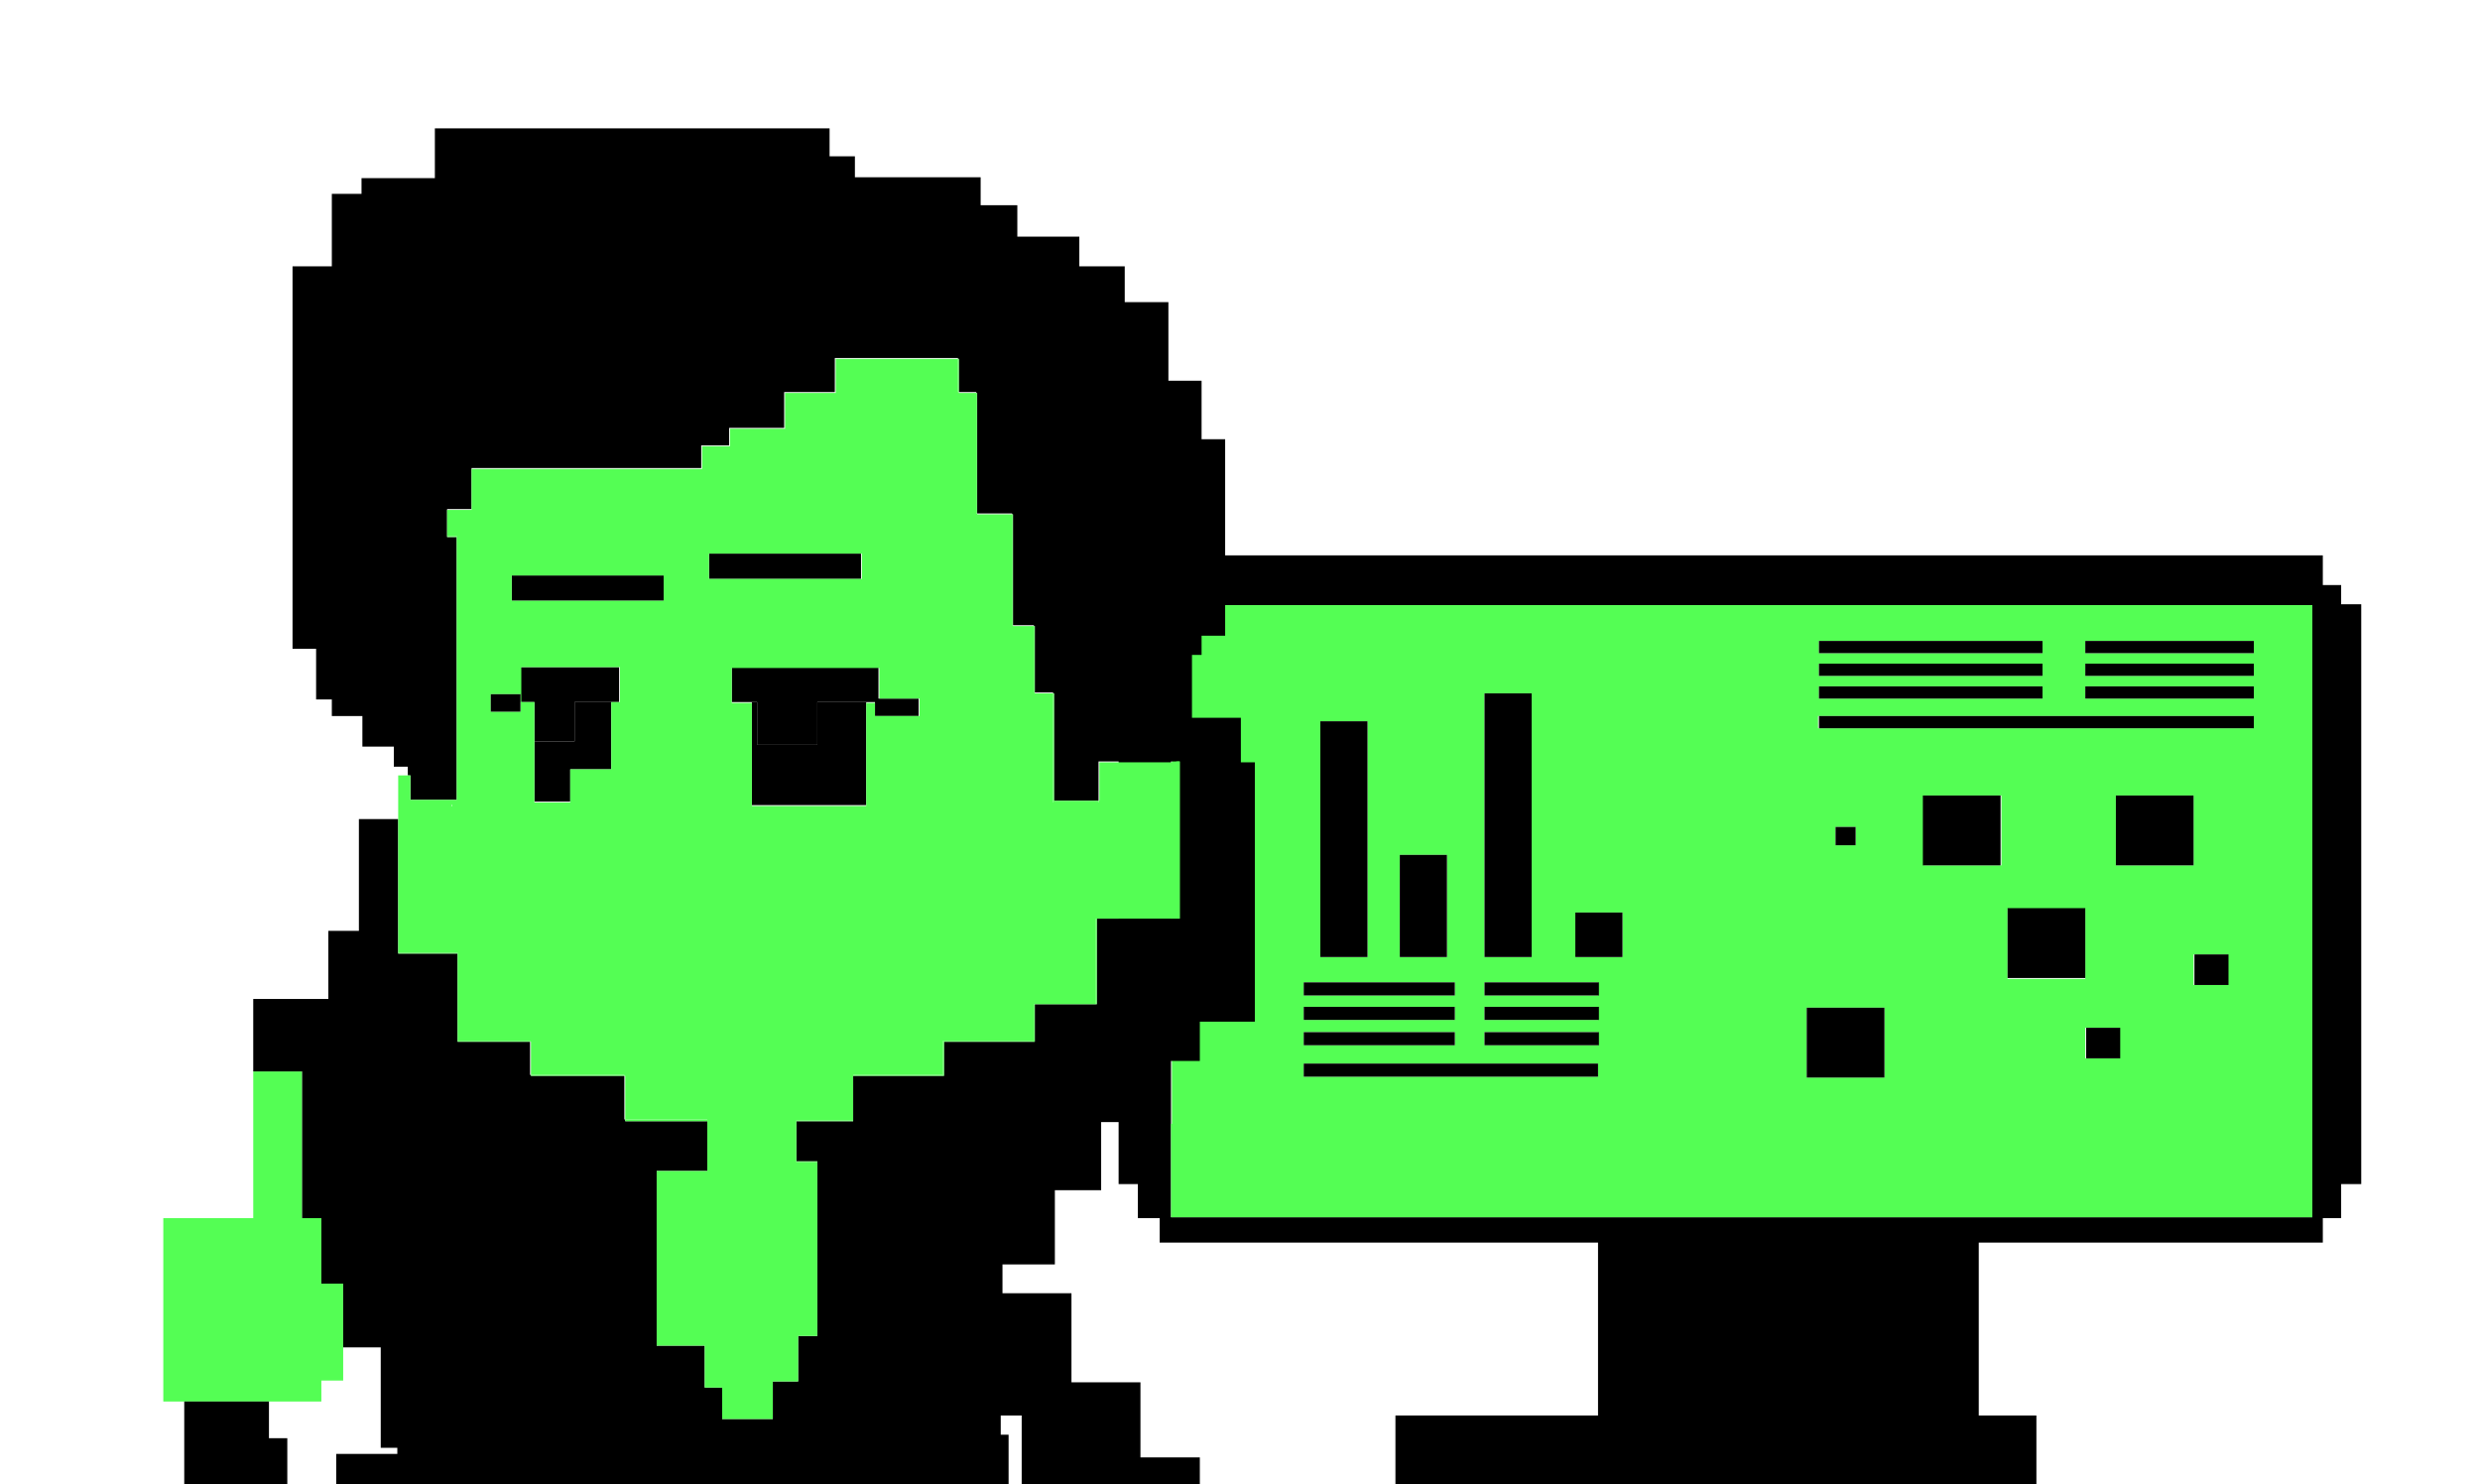 <svg id="evwhcjpiateq1" xmlns="http://www.w3.org/2000/svg" xmlns:xlink="http://www.w3.org/1999/xlink" viewBox="0 0 284 170" shape-rendering="geometricPrecision" text-rendering="geometricPrecision"><style><![CDATA[#evwhcjpiateq32_ts {animation: evwhcjpiateq32_ts__ts 1000ms linear infinite normal forwards}@keyframes evwhcjpiateq32_ts__ts { 0% {transform: translate(224.65px,95.1px) scale(1,1)} 50% {transform: translate(224.65px,95.1px) scale(1.5,1.5)} 100% {transform: translate(224.65px,95.1px) scale(1,1)} }#evwhcjpiateq36_ts {animation: evwhcjpiateq36_ts__ts 1000ms linear infinite normal forwards}@keyframes evwhcjpiateq36_ts__ts { 0% {transform: translate(234.35px,108px) scale(1,1)} 50% {transform: translate(234.35px,108px) scale(0.8,0.8)} 100% {transform: translate(234.35px,108px) scale(1,1)} }#evwhcjpiateq77_to {animation: evwhcjpiateq77_to__to 1000ms linear infinite normal forwards}@keyframes evwhcjpiateq77_to__to { 0% {transform: translate(57.9px,80.5px)} 50% {transform: translate(57.9px,78.5px)} 100% {transform: translate(57.9px,80.5px)} }]]></style><g id="evwhcjpiateq2"><polygon id="evwhcjpiateq3" points="65.8,80.4 65.8,82 65.8,84.9 64.8,84.9 61.2,84.9 61.2,85.4 61.2,85.9 61.2,87.7 61.2,88.7 61.2,89.9 61.2,91.8 62,91.8 64.8,91.8 65.3,91.8 65.3,89.9 65.3,88.1 66.3,88.1 69.3,88.1 70,88.1 70,87.7 70,85.9 70,85.4 70,82 70,80.4 66.3,80.4" fill="rgb(0,0,0)" stroke="none" stroke-width="1"/><polygon id="evwhcjpiateq4" points="98.3,80.4 93.8,80.4 93.6,80.4 93.6,82 93.6,85.3 91.5,85.3 86.7,85.3 86.7,82 86.7,80.4 86.1,80.4 86.1,82 86.1,85.4 86.1,85.9 86.1,87.7 86.1,89.9 86.1,92.2 91.5,92.2 93.8,92.2 99.2,92.2 99.2,89.9 99.2,87.7 99.2,85.9 99.2,82 99.2,80.4" fill="rgb(0,0,0)" stroke="none" stroke-width="1"/></g><g id="evwhcjpiateq5"><polygon id="evwhcjpiateq6" points="59.6,76.4 59.6,80.1 59.6,80.4 61.2,80.4 61.2,82 61.2,84.9 64.8,84.9 65.8,84.9 65.8,82 65.8,80.4 66.3,80.4 70,80.4 70.9,80.4 70.9,76.4 61.3,76.4" fill="rgb(0,0,0)" stroke="none" stroke-width="1"/><polygon id="evwhcjpiateq7" points="103,80 100.6,80 100.6,79.3 100.6,76.4 98.3,76.4 83.8,76.4 83.8,80.4 86.1,80.4 86.7,80.4 86.7,82 86.7,85.3 91.5,85.3 93.6,85.3 93.6,82 93.6,80.4 93.8,80.4 93.8,80.4 98.3,80.4 99.2,80.4 100.2,80.4 100.2,82 103,82 105.2,82 105.2,80" fill="rgb(0,0,0)" stroke="none" stroke-width="1"/></g><path id="evwhcjpiateq8" d="M268.1,69.2L268.1,67L266,67L266,63.6L132.8,63.6L132.8,67L130.3,67L130.3,69.3L128.1,69.3L128.1,132.6L128.1,135.6L128.4,135.6L130.3,135.6L130.3,139.5L132.8,139.5L132.8,142.3L183,142.3L183,162.1L159.8,162.1L159.8,170L233.2,170L233.2,162.1L226.6,162.1L226.6,142.3L266,142.3L266,139.5L268.1,139.5L268.1,135.6L270.4,135.6L270.4,69.2L268.1,69.2ZM264.8,128.7L264.8,128.7L264.8,129.4L264.8,135.6L264.8,139.4L134.1,139.4L134.1,135.6L134.1,129.4L134.1,128.7L134.1,69.3L199.4,69.3L264.8,69.3L264.8,128.7Z" fill="rgb(0,0,0)" stroke="none" stroke-width="1"/><path id="evwhcjpiateq9" d="M199.5,69.3L199.5,69.3L134.2,69.3L134.2,128.7L134.1,128.7L134.1,129.4L134.1,135.6L134.1,139.4L264.8,139.4L264.8,135.6L264.8,129.4L264.8,128.7L264.8,69.3L199.5,69.3ZM238.8,73.4L258.1,73.4L258.1,74.8L238.8,74.8L238.8,73.4ZM238.8,76L258.1,76L258.1,77.4L238.8,77.4L238.8,76ZM238.8,78.6L258.1,78.6L258.1,80L238.8,80L238.8,78.6ZM208.3,73.4L233.9,73.4L233.9,74.8L208.3,74.8L208.3,73.4ZM208.3,76L233.9,76L233.9,77.4L208.3,77.4L208.3,76ZM208.3,78.6L233.9,78.6L233.9,80L208.3,80L208.3,78.6ZM208.2,82L208.2,82L258,82L258,83.4L208.2,83.4L208.2,82ZM238.8,117.7L242.7,117.7L242.7,121.2L238.8,121.2L238.8,117.7ZM229.9,112.1L229.9,104.1L238.8,104.1L238.8,112.1L229.9,112.1ZM242.3,99.1L242.3,91.1L251.2,91.1L251.2,99.1L242.3,99.1ZM251.2,109.3L255.1,109.3L255.1,112.8L251.2,112.8L251.2,109.3ZM229.2,91.1L229.2,99.1L220.3,99.1L220.3,91.1L229.2,91.1ZM212.5,94.7L212.5,96.8L210.2,96.8L210.2,94.7L212.5,94.7ZM206.9,115.4L215.8,115.4L215.8,123.4L206.9,123.4L206.9,115.4ZM180.4,104.5L185.8,104.5L185.8,109.6L180.4,109.6L180.4,104.5ZM170,79.4L175.4,79.4L175.4,109.6L170,109.6L170,79.4ZM170,112.5L183,112.5L183,114L170,114L170,112.5ZM170,115.3L183,115.3L183,116.8L170,116.8L170,115.3ZM170,118.2L183,118.2L183,119.7L170,119.7L170,118.2ZM160.3,97.9L165.7,97.9L165.7,109.6L160.3,109.6L160.3,97.9ZM151.2,82.6L156.6,82.6L156.6,109.6L151.2,109.6L151.2,82.6ZM149.3,112.5L166.6,112.5L166.6,114L149.3,114L149.3,112.5ZM149.3,115.3L166.6,115.3L166.6,116.8L149.3,116.8L149.3,115.3ZM149.3,118.2L166.6,118.2L166.6,119.7L149.3,119.7L149.3,118.2ZM149.3,121.8L183,121.8L183,123.3L149.3,123.3L149.3,121.8Z" fill="rgb(84,254,84)" stroke="none" stroke-width="1"/><g id="evwhcjpiateq10"><rect id="evwhcjpiateq11" width="25.6" height="1.4" rx="0" ry="0" transform="matrix(1 0 0 1 208.3 73.4)" fill="rgb(0,0,0)" stroke="none" stroke-width="1"/><rect id="evwhcjpiateq12" width="19.3" height="1.4" rx="0" ry="0" transform="matrix(1 0 0 1 238.8 73.4)" fill="rgb(0,0,0)" stroke="none" stroke-width="1"/><rect id="evwhcjpiateq13" width="25.6" height="1.4" rx="0" ry="0" transform="matrix(1 0 0 1 208.3 76)" fill="rgb(0,0,0)" stroke="none" stroke-width="1"/><rect id="evwhcjpiateq14" width="19.3" height="1.4" rx="0" ry="0" transform="matrix(1 0 0 1 238.8 76)" fill="rgb(0,0,0)" stroke="none" stroke-width="1"/><rect id="evwhcjpiateq15" width="25.6" height="1.4" rx="0" ry="0" transform="matrix(1 0 0 1 208.3 78.6)" fill="rgb(0,0,0)" stroke="none" stroke-width="1"/><rect id="evwhcjpiateq16" width="19.3" height="1.4" rx="0" ry="0" transform="matrix(1 0 0 1 238.8 78.6)" fill="rgb(0,0,0)" stroke="none" stroke-width="1"/><rect id="evwhcjpiateq17" width="49.8" height="1.4" rx="0" ry="0" transform="matrix(1 0 0 1 208.3 82)" fill="rgb(0,0,0)" stroke="none" stroke-width="1"/></g><g id="evwhcjpiateq18"><rect id="evwhcjpiateq19" width="5.4" height="27" rx="0" ry="0" transform="matrix(1 0 0 1 151.2 82.6)" fill="rgb(0,0,0)" stroke="none" stroke-width="1"/><rect id="evwhcjpiateq20" width="5.4" height="11.7" rx="0" ry="0" transform="matrix(1 0 0 1 160.3 97.9)" fill="rgb(0,0,0)" stroke="none" stroke-width="1"/><rect id="evwhcjpiateq21" width="5.4" height="30.2" rx="0" ry="0" transform="matrix(1 0 0 1 170 79.4)" fill="rgb(0,0,0)" stroke="none" stroke-width="1"/><rect id="evwhcjpiateq22" width="17.3" height="1.5" rx="0" ry="0" transform="matrix(1 0 0 1 149.3 112.5)" fill="rgb(0,0,0)" stroke="none" stroke-width="1"/><rect id="evwhcjpiateq23" width="13.1" height="1.5" rx="0" ry="0" transform="matrix(1 0 0 1 170 112.5)" fill="rgb(0,0,0)" stroke="none" stroke-width="1"/><rect id="evwhcjpiateq24" width="17.3" height="1.5" rx="0" ry="0" transform="matrix(1 0 0 1 149.3 115.3)" fill="rgb(0,0,0)" stroke="none" stroke-width="1"/><rect id="evwhcjpiateq25" width="13.1" height="1.5" rx="0" ry="0" transform="matrix(1 0 0 1 170 115.3)" fill="rgb(0,0,0)" stroke="none" stroke-width="1"/><rect id="evwhcjpiateq26" width="17.3" height="1.5" rx="0" ry="0" transform="matrix(1 0 0 1 149.3 118.2)" fill="rgb(0,0,0)" stroke="none" stroke-width="1"/><rect id="evwhcjpiateq27" width="13.1" height="1.5" rx="0" ry="0" transform="matrix(1 0 0 1 170 118.2)" fill="rgb(0,0,0)" stroke="none" stroke-width="1"/><rect id="evwhcjpiateq28" width="33.7" height="1.5" rx="0" ry="0" transform="matrix(1 0 0 1 149.3 121.8)" fill="rgb(0,0,0)" stroke="none" stroke-width="1"/><rect id="evwhcjpiateq29" width="5.4" height="5.1" rx="0" ry="0" transform="matrix(1 0 0 1 180.4 104.5)" fill="rgb(0,0,0)" stroke="none" stroke-width="1"/></g><g id="evwhcjpiateq30"><rect id="evwhcjpiateq31" width="8.9" height="8" rx="0" ry="0" transform="matrix(1 0 0 1 206.9 115.4)" fill="rgb(0,0,0)" stroke="none" stroke-width="1"/><g id="evwhcjpiateq32_ts" transform="translate(224.65,95.1) scale(1,1)"><rect id="evwhcjpiateq32" width="8.9" height="8" rx="0" ry="0" transform="translate(-4.45,-4)" fill="rgb(0,0,0)" stroke="none" stroke-width="1"/></g><rect id="evwhcjpiateq33" width="3.9" height="3.5" rx="0" ry="0" transform="matrix(1 0 0 1 238.9 117.7)" fill="rgb(0,0,0)" stroke="none" stroke-width="1"/></g><g id="evwhcjpiateq34"><rect id="evwhcjpiateq35" width="2.3" height="2.1" rx="0" ry="0" transform="matrix(1 0 0 1 210.2 94.7)" fill="rgb(0,0,0)" stroke="none" stroke-width="1"/><g id="evwhcjpiateq36_ts" transform="translate(234.35,108) scale(1,1)"><rect id="evwhcjpiateq36" width="8.9" height="8" rx="0" ry="0" transform="translate(-4.45,-4)" fill="rgb(0,0,0)" stroke="none" stroke-width="1"/></g><rect id="evwhcjpiateq37" width="8.9" height="8" rx="0" ry="0" transform="matrix(1 0 0 1 242.3 91.1)" fill="rgb(0,0,0)" stroke="none" stroke-width="1"/><rect id="evwhcjpiateq38" width="3.9" height="3.5" rx="0" ry="0" transform="matrix(1 0 0 1 251.3 109.3)" fill="rgb(0,0,0)" stroke="none" stroke-width="1"/></g><rect id="evwhcjpiateq39" width="2.8" height="0.1" rx="0" ry="0" transform="matrix(1 0 0 1 51.2 58.3)" fill="none" stroke="none" stroke-width="1"/><polygon id="evwhcjpiateq40" points="58.6,53.7 61.3,53.7 80.4,53.7 80.4,51.1 83.6,51.1 83.6,49.1 89.9,49.1 89.9,45 91.4,45 91.7,45 95.2,45 95.7,45 95.7,41.1 98.4,41.1 103,41.1 109.7,41.1 109.7,41 102.9,41 98.3,41 95.6,41 95.6,44.9 95.1,44.9 91.6,44.9 91.3,44.9 89.8,44.9 89.8,49 83.5,49 83.5,51 80.3,51 80.3,53.6 61.2,53.6 58.5,53.6 56,53.6 54,53.6 54,53.7 56,53.7" fill="none" stroke="none" stroke-width="1"/><rect id="evwhcjpiateq41" width="2" height="0.1" rx="0" ry="0" transform="matrix(1 0 0 1 109.8 44.9)" fill="none" stroke="none" stroke-width="1"/><polygon id="evwhcjpiateq42" points="45.5,166.5 45.5,165.8 43.6,165.8 43.6,154.3 39.3,154.3 39.3,158.1 36.8,158.1 36.8,160.5 30.8,160.5 30.8,164.7 32.9,164.7 32.9,170.4 38.5,170.4 38.5,166.5" fill="none" stroke="none" stroke-width="1"/><polygon id="evwhcjpiateq43" points="100.7,76.5 98.4,76.5 83.8,76.5 83.8,80.5 86.1,80.5 86.1,82 86.1,85.4 86.1,85.9 86.1,87.7 86.1,89.9 86.1,92.3 91.5,92.3 93.8,92.3 93.9,92.3 99.2,92.3 99.2,90 99.2,87.8 99.2,86 99.2,82 99.2,80.5 100.2,80.5 100.2,82 103,82 105.3,82 105.3,80 103.1,80 100.7,80 100.7,79.4" fill="none" stroke="none" stroke-width="1"/><polygon id="evwhcjpiateq44" points="125.9,87.8 125.9,87.3 131,87.3 133.9,87.3 134.7,87.3 134.7,87.2 134.5,87.2 133.7,87.2 130.9,87.2 125.8,87.2 125.8,87.7 125.8,91.7 125.9,91.7" fill="none" stroke="none" stroke-width="1"/><rect id="evwhcjpiateq45" width="2.1" height="0.1" rx="0" ry="0" transform="matrix(1 0 0 1 118.5 79.3)" fill="none" stroke="none" stroke-width="1"/><rect id="evwhcjpiateq46" width="0.1" height="2.9" rx="0" ry="0" transform="matrix(1 0 0 1 98.6 63.4)" fill="none" stroke="none" stroke-width="1"/><rect id="evwhcjpiateq47" width="2.4" height="0.1" rx="0" ry="0" transform="matrix(1 0 0 1 116 71.6)" fill="none" stroke="none" stroke-width="1"/><rect id="evwhcjpiateq48" width="4" height="0.1" rx="0" ry="0" transform="matrix(1 0 0 1 111.9 58.8)" fill="none" stroke="none" stroke-width="1"/><rect id="evwhcjpiateq49" width="0.1" height="0.2" rx="0" ry="0" transform="matrix(1 0 0 1 51.7 92.1)" fill="none" stroke="none" stroke-width="1"/><rect id="evwhcjpiateq50" width="0.1" height="3.8" rx="0" ry="0" transform="matrix(1 0 0 1 60.7 119.3)" fill="none" stroke="none" stroke-width="1"/><polygon id="evwhcjpiateq51" points="71.6,123.2 71.5,123.2 71.5,124.1 71.5,128.2 71.6,128.2 71.6,124.2" fill="none" stroke="none" stroke-width="1"/><rect id="evwhcjpiateq52" width="0" height="0.7" rx="0" ry="0" transform="matrix(1 0 0 1 93.6 133.1)" fill="none" stroke="none" stroke-width="1"/><polygon id="evwhcjpiateq53" points="59.7,76.4 59.7,80.1 59.7,80.4 61.2,80.4 61.2,81.9 61.2,84.9 61.2,85.4 61.2,85.9 61.2,87.7 61.2,88.7 61.2,89.9 61.2,91.9 62,91.9 64.9,91.9 65.3,91.9 65.3,91.8 65.3,89.9 65.3,88.1 66.3,88.1 69.3,88.1 70,88.1 70,87.8 70,86 70,85.5 70,82 70,80.4 71,80.4 71,76.4 61.4,76.4" fill="none" stroke="none" stroke-width="1"/><polygon id="evwhcjpiateq54" points="59.6,80.1 59.6,79.5 56.2,79.5 56.2,80.1 56.2,81.5 59.6,81.5" fill="none" stroke="none" stroke-width="1"/><polygon id="evwhcjpiateq55" points="117,162.1 114.6,162.1 114.6,164.3 115.5,164.3 115.5,170.4 117,170.4" fill="none" stroke="none" stroke-width="1"/><polygon id="evwhcjpiateq56" points="36.8,160.5 36.8,158.1 39.3,158.1 39.3,154.3 39.3,147 36.8,147 36.8,144 36.8,139.5 35.6,139.5 34.6,139.5 34.6,122.7 29,122.7 29,139.5 18.7,139.5 18.7,160.5 21.1,160.5 30.8,160.5" fill="rgb(84,254,84)" stroke="none" stroke-width="1"/><polygon id="evwhcjpiateq57" points="32.9,164.7 30.8,164.7 30.8,160.5 21.1,160.5 21.1,170.4 32.9,170.4" fill="rgb(0,0,0)" stroke="none" stroke-width="1"/><polygon id="evwhcjpiateq58" points="34.6,139.5 35.6,139.5 36.8,139.5 36.8,144 36.8,147 39.3,147 39.3,154.3 43.6,154.3 43.6,165.8 45.5,165.8 45.5,166.5 38.5,166.5 38.5,170.4 115.5,170.4 115.5,164.3 114.6,164.3 114.6,162.1 117,162.1 117,170.4 137.4,170.4 137.4,166.9 130.6,166.9 130.6,158.3 122.7,158.3 122.7,148.1 114.8,148.1 114.8,144.8 120.8,144.8 120.8,136.3 126.1,136.3 126.1,128.5 130,128.5 130,121.5 137.4,121.5 137.4,117 143.7,117 143.7,87.3 142.1,87.3 142.1,82.2 136.5,82.2 136.5,75 137.6,75 137.6,72.8 140.3,72.8 140.3,50.3 137.6,50.3 137.6,43.6 133.8,43.6 133.8,34.6 128.8,34.6 128.8,30.5 123.6,30.5 123.6,27.1 116.5,27.1 116.5,23.5 112.3,23.5 112.3,20.3 97.9,20.3 97.9,17.9 95,17.9 95,14.7 49.8,14.7 49.8,20.4 41.4,20.4 41.4,22.2 38,22.2 38,30.5 33.5,30.5 33.5,74.3 36.2,74.3 36.2,80.1 38,80.1 38,82 41.5,82 41.5,85.5 45.1,85.5 45.1,87.8 46.7,87.8 46.7,88.8 47,88.8 47,91.6 51.2,91.6 52.3,91.6 52.3,88.8 52.3,87.8 52.3,86 52.3,85.5 52.3,82.9 52.3,82 52.3,80.3 52.3,80.2 52.3,74.5 52.3,74.4 52.3,67.1 52.3,67 52.3,61.5 51.2,61.5 51.2,61.4 51.2,58.4 51.2,58.3 54,58.3 54,53.7 54,53.6 56,53.6 58.5,53.6 61.2,53.6 80.3,53.6 80.3,51 83.5,51 83.5,49 89.8,49 89.8,44.9 91.3,44.9 91.6,44.9 95.1,44.9 95.6,44.9 95.6,41 98.3,41 102.9,41 109.7,41 109.7,41.1 109.8,41.1 109.8,44.9 111.8,44.9 111.8,45 111.9,45 111.9,47.5 111.9,53.8 111.9,54.3 111.9,58.8 115.9,58.8 115.9,58.9 116,58.9 116,66 116,67.6 116,71.6 118.4,71.6 118.4,71.7 118.5,71.7 118.5,79.3 120.6,79.3 120.6,79.4 120.7,79.4 120.7,86 120.7,87.8 120.7,91.7 125.8,91.7 125.8,87.7 125.8,87.2 130.9,87.2 133.7,87.2 134.5,87.2 134.7,87.2 134.8,87.2 135.1,87.2 135.1,87.3 135.1,91.8 135.1,101.2 135.1,105.2 134.8,105.2 134.8,105.2 134.5,105.2 132.8,105.2 132.5,105.2 131.1,105.2 131,105.2 130.1,105.2 130,105.2 129.8,105.2 129.7,105.2 126.4,105.2 126.3,105.2 125.6,105.2 125.6,106.6 125.6,109.6 125.6,115 125.5,115 119.1,115 119,115 118.9,115 118.5,115 118.5,115.2 118.5,119.3 115.1,119.3 110.9,119.3 109.8,119.3 108.1,119.3 108.1,123.2 107.9,123.2 107,123.2 99.8,123.2 97.7,123.2 97.7,124.1 97.7,124.2 97.7,124.5 97.7,124.6 97.7,128.3 97.7,128.4 93.6,128.4 91.2,128.4 91.2,132.3 91.2,132.4 91.2,133 93.6,133 93.6,133.1 93.6,133.1 93.6,133.8 93.6,133.8 93.6,134.2 93.6,138.1 93.6,139.2 93.6,153 91.4,153 91.4,158.2 88.5,158.2 88.5,161.9 88.5,162.5 83.8,162.5 82.7,162.5 82.7,158.9 80.7,158.9 80.7,154.3 80.7,154.1 77.1,154.1 75.2,154.1 75.2,146.4 75.2,139.2 75.2,138.1 75.2,134.2 75.2,134.1 81,134.1 81,133.8 81,128.9 81,128.4 71.6,128.4 71.6,128.2 71.5,128.2 71.5,124.1 71.5,123.2 60.8,123.2 60.8,123.1 60.7,123.1 60.7,119.3 52.4,119.3 52.4,119.2 52.4,114.5 52.4,114.4 52.4,112.6 52.4,112.5 52.4,109.2 52.3,109.2 49.2,109.2 48.7,109.2 46.7,109.2 45.6,109.2 45.6,109.1 45.6,106.7 45.6,106.6 45.6,93.9 45.6,93.8 41.1,93.8 41.1,106.6 37.6,106.6 37.6,114.4 29,114.4 29,122.7 34.6,122.7" fill="rgb(0,0,0)" stroke="none" stroke-width="1"/><polygon id="evwhcjpiateq59" points="76,68.8 76,66.9 76,65.9 61.3,65.9 58.6,65.9 58.6,66.9 58.6,68.8 61.3,68.8" fill="rgb(0,0,0)" stroke="none" stroke-width="1"/><polygon id="evwhcjpiateq60" points="95.1,66.3 98.3,66.3 98.4,66.3 98.6,66.3 98.6,63.4 98.4,63.4 98.3,63.4 95.1,63.4 91.3,63.4 81.2,63.4 81.2,66.3 91.3,66.3" fill="rgb(0,0,0)" stroke="none" stroke-width="1"/><path id="evwhcjpiateq61" d="M45.6,106.6L45.6,106.7L45.6,109.1L46.7,109.1L48.7,109.1L49.2,109.1L52.2,109.1L52.4,109.1L52.4,109.2L52.4,112.5L52.4,112.6L52.4,114.4L52.4,114.5L52.4,119.2L60.7,119.2L60.7,119.3L60.8,119.3L60.8,123.1L71.5,123.1L71.5,123.2L71.6,123.2L71.6,124.2L71.6,128.2L81,128.2L81,128.4L81,128.9L81,133.8L81,134.1L75.2,134.1L75.2,134.2L75.2,138.1L75.2,139.2L75.2,146.4L75.2,154.1L77.1,154.1L80.7,154.1L80.7,154.3L80.7,158.9L82.7,158.9L82.7,162.5L83.8,162.5L88.5,162.5L88.5,161.9L88.5,158.2L91.4,158.2L91.4,153L93.6,153L93.6,139.2L93.6,138.1L93.6,134.2L93.6,133.8L93.6,133.1L91.2,133.1L91.2,133L91.2,132.4L91.2,132.3L91.2,128.4L91.2,128.3L93.6,128.3L97.7,128.3L97.7,124.6L97.7,124.5L97.7,124.2L97.7,124.1L97.7,123.2L97.7,123.1L99.8,123.1L107,123.1L107.8,123.1L108,123.1L108,119.2L109.7,119.2L110.8,119.2L115,119.2L118.4,119.2L118.4,115.1L118.4,115L118.5,115L118.9,115L119,115L119.1,115L125.5,115L125.5,109.6L125.5,106.6L125.5,105.2L125.6,105.2L126.3,105.2L126.4,105.2L129.7,105.2L129.8,105.2L130,105.2L130.1,105.2L131,105.2L131.1,105.2L132.5,105.2L132.8,105.2L134.5,105.2L134.8,105.2L134.8,105.2L134.8,101.2L134.8,91.8L134.8,87.3L134.8,87.2L134.7,87.2L134.7,87.3L133.9,87.3L131,87.3L125.9,87.3L125.9,87.8L125.9,91.7L125.8,91.7L125.8,91.9L125.4,91.9L123.5,91.9L121.4,91.9L120.6,91.9L120.6,87.7L120.6,85.9L120.6,79.4L118.5,79.4L118.5,79.3L118.4,79.3L118.4,71.7L116,71.7L116,71.6L115.9,71.6L115.9,67.5L115.9,65.9L115.9,58.9L111.9,58.9L111.9,58.8L111.8,58.8L111.8,54.2L111.8,53.7L111.8,47.4L111.8,45L109.8,45L109.8,44.9L109.7,44.9L109.7,41.1L103,41.1L98.4,41.1L95.7,41.1L95.7,45L95.2,45L91.7,45L91.4,45L89.9,45L89.9,49.1L83.6,49.1L83.6,51.1L80.4,51.1L80.4,53.7L61.3,53.7L58.6,53.7L56,53.7L54,53.7L54,58.3L54,58.4L51.2,58.4L51.2,61.4L52.3,61.4L52.3,61.5L52.3,67L52.3,67.1L52.3,74.4L52.3,74.5L52.3,80.2L52.3,80.3L52.3,82L52.3,82.9L52.3,85.5L52.3,86L52.3,87.8L52.3,88.8L52.3,91.6L51.2,91.6L47,91.6L47,88.8L46.7,88.8L45.6,88.8L45.6,93.8L45.6,93.9L45.6,106.6ZM103.1,80L105.3,80L105.3,82L103,82L100.2,82L100.2,80.5L99.2,80.5L99.2,82L99.2,86L99.2,87.8L99.2,90L99.2,92.3L93.9,92.3L93.8,92.3L91.5,92.3L86.1,92.3L86.1,89.9L86.1,87.7L86.1,85.9L86.1,85.4L86.1,82L86.1,80.5L83.8,80.5L83.8,76.5L98.4,76.5L100.7,76.5L100.7,79.4L100.7,80L103.1,80ZM81.2,63.4L91.3,63.4L95.1,63.4L98.3,63.4L98.4,63.4L98.6,63.4L98.7,63.4L98.7,66.3L98.6,66.3L98.4,66.3L98.3,66.3L95.1,66.3L91.3,66.3L81.2,66.3L81.2,63.4ZM71,80.4L70,80.4L70,82L70,85.5L70,86L70,87.8L70,88.1L69.3,88.1L66.3,88.1L65.3,88.1L65.3,89.9L65.3,91.8L65.3,91.9L64.9,91.9L62,91.9L61.2,91.9L61.2,89.9L61.2,88.7L61.2,87.7L61.2,85.9L61.2,85.4L61.2,84.9L61.2,81.9L61.2,80.4L59.7,80.4L59.7,80.1L59.7,76.4L61.4,76.4L71,76.4L71,80.4ZM58.6,66.9L58.6,65.9L61.3,65.9L76,65.9L76,66.9L76,68.8L61.3,68.8L58.6,68.8L58.6,66.9ZM56.2,80.1L56.2,79.5L59.6,79.5L59.6,80.1L59.6,81.5L56.2,81.5L56.2,80.1ZM51.7,92.1L51.7,92.1L51.8,92.3L51.7,92.3L51.7,92.1Z" fill="rgb(84,254,84)" stroke="none" stroke-width="1"/><polygon id="evwhcjpiateq62" points="111.8,53.7 111.8,54.2 111.8,58.8 111.9,58.8 111.9,54.3 111.9,53.8 111.9,47.5 111.9,45 111.8,45 111.8,47.4" fill="rgb(84,254,84)" stroke="none" stroke-width="1"/><polygon id="evwhcjpiateq63" points="52.2,109.1 49.2,109.1 48.7,109.1 46.7,109.1 45.6,109.1 45.6,109.2 46.7,109.2 48.7,109.2 49.2,109.2 52.3,109.2 52.4,109.2 52.4,109.1" fill="rgb(84,254,84)" stroke="none" stroke-width="1"/><rect id="evwhcjpiateq64" width="0.1" height="7.6" rx="0" ry="0" transform="matrix(1 0 0 1 118.4 71.7)" fill="rgb(84,254,84)" stroke="none" stroke-width="1"/><polygon id="evwhcjpiateq65" points="120.6,87.7 120.6,91.9 121.4,91.9 123.5,91.9 125.4,91.9 125.8,91.9 125.8,91.7 120.7,91.7 120.7,87.8 120.7,86 120.7,79.4 120.6,79.4 120.6,85.9" fill="rgb(84,254,84)" stroke="none" stroke-width="1"/><rect id="evwhcjpiateq66" width="1.1" height="0.1" rx="0" ry="0" transform="matrix(1 0 0 1 51.2 61.4)" fill="rgb(84,254,84)" stroke="none" stroke-width="1"/><polygon id="evwhcjpiateq67" points="134.8,91.8 134.8,101.2 134.8,105.2 135.1,105.2 135.1,101.2 135.1,91.8 135.1,87.3 135.1,87.2 134.8,87.2 134.8,87.3" fill="rgb(84,254,84)" stroke="none" stroke-width="1"/><rect id="evwhcjpiateq68" width="0.1" height="3.8" rx="0" ry="0" transform="matrix(1 0 0 1 109.7 41.1)" fill="rgb(84,254,84)" stroke="none" stroke-width="1"/><polygon id="evwhcjpiateq69" points="115.9,67.5 115.9,71.6 116,71.6 116,67.6 116,66 116,58.9 115.9,58.9 115.9,65.9" fill="rgb(84,254,84)" stroke="none" stroke-width="1"/><rect id="evwhcjpiateq70" width="10.7" height="0.1" rx="0" ry="0" transform="matrix(1 0 0 1 60.8 123.1)" fill="rgb(84,254,84)" stroke="none" stroke-width="1"/><rect id="evwhcjpiateq71" width="8.3" height="0.1" rx="0" ry="0" transform="matrix(1 0 0 1 52.4 119.2)" fill="rgb(84,254,84)" stroke="none" stroke-width="1"/><rect id="evwhcjpiateq72" width="9.4" height="0.2" rx="0" ry="0" transform="matrix(1 0 0 1 71.6 128.2)" fill="rgb(84,254,84)" stroke="none" stroke-width="1"/><polygon id="evwhcjpiateq73" points="118.4,115.1 118.4,119.2 115,119.2 110.8,119.2 109.7,119.2 108,119.2 108,123.1 107.8,123.1 107,123.1 99.8,123.1 97.7,123.1 97.7,123.2 99.8,123.2 107,123.2 107.9,123.2 108.1,123.2 108.1,119.3 109.8,119.3 110.9,119.3 115.1,119.3 118.5,119.3 118.5,115.2 118.5,115 118.4,115" fill="rgb(84,254,84)" stroke="none" stroke-width="1"/><polygon id="evwhcjpiateq74" points="125.5,106.6 125.5,109.6 125.5,115 125.6,115 125.6,109.6 125.6,106.6 125.6,105.2 125.5,105.2" fill="rgb(84,254,84)" stroke="none" stroke-width="1"/><polygon id="evwhcjpiateq75" points="91.2,128.3 91.2,128.4 93.6,128.4 97.7,128.4 97.7,128.3 93.6,128.3" fill="rgb(84,254,84)" stroke="none" stroke-width="1"/><rect id="evwhcjpiateq76" width="2.4" height="0.1" rx="0" ry="0" transform="matrix(1 0 0 1 91.2 133)" fill="rgb(84,254,84)" stroke="none" stroke-width="1"/><g id="evwhcjpiateq77_to" transform="translate(57.9,80.5)"><polygon id="evwhcjpiateq77" points="56.2,80.1 56.2,81.5 59.6,81.5 59.6,80.1 59.6,79.5 56.2,79.5" transform="translate(-57.9,-80.5)" fill="rgb(0,0,0)" stroke="none" stroke-width="1"/></g></svg>